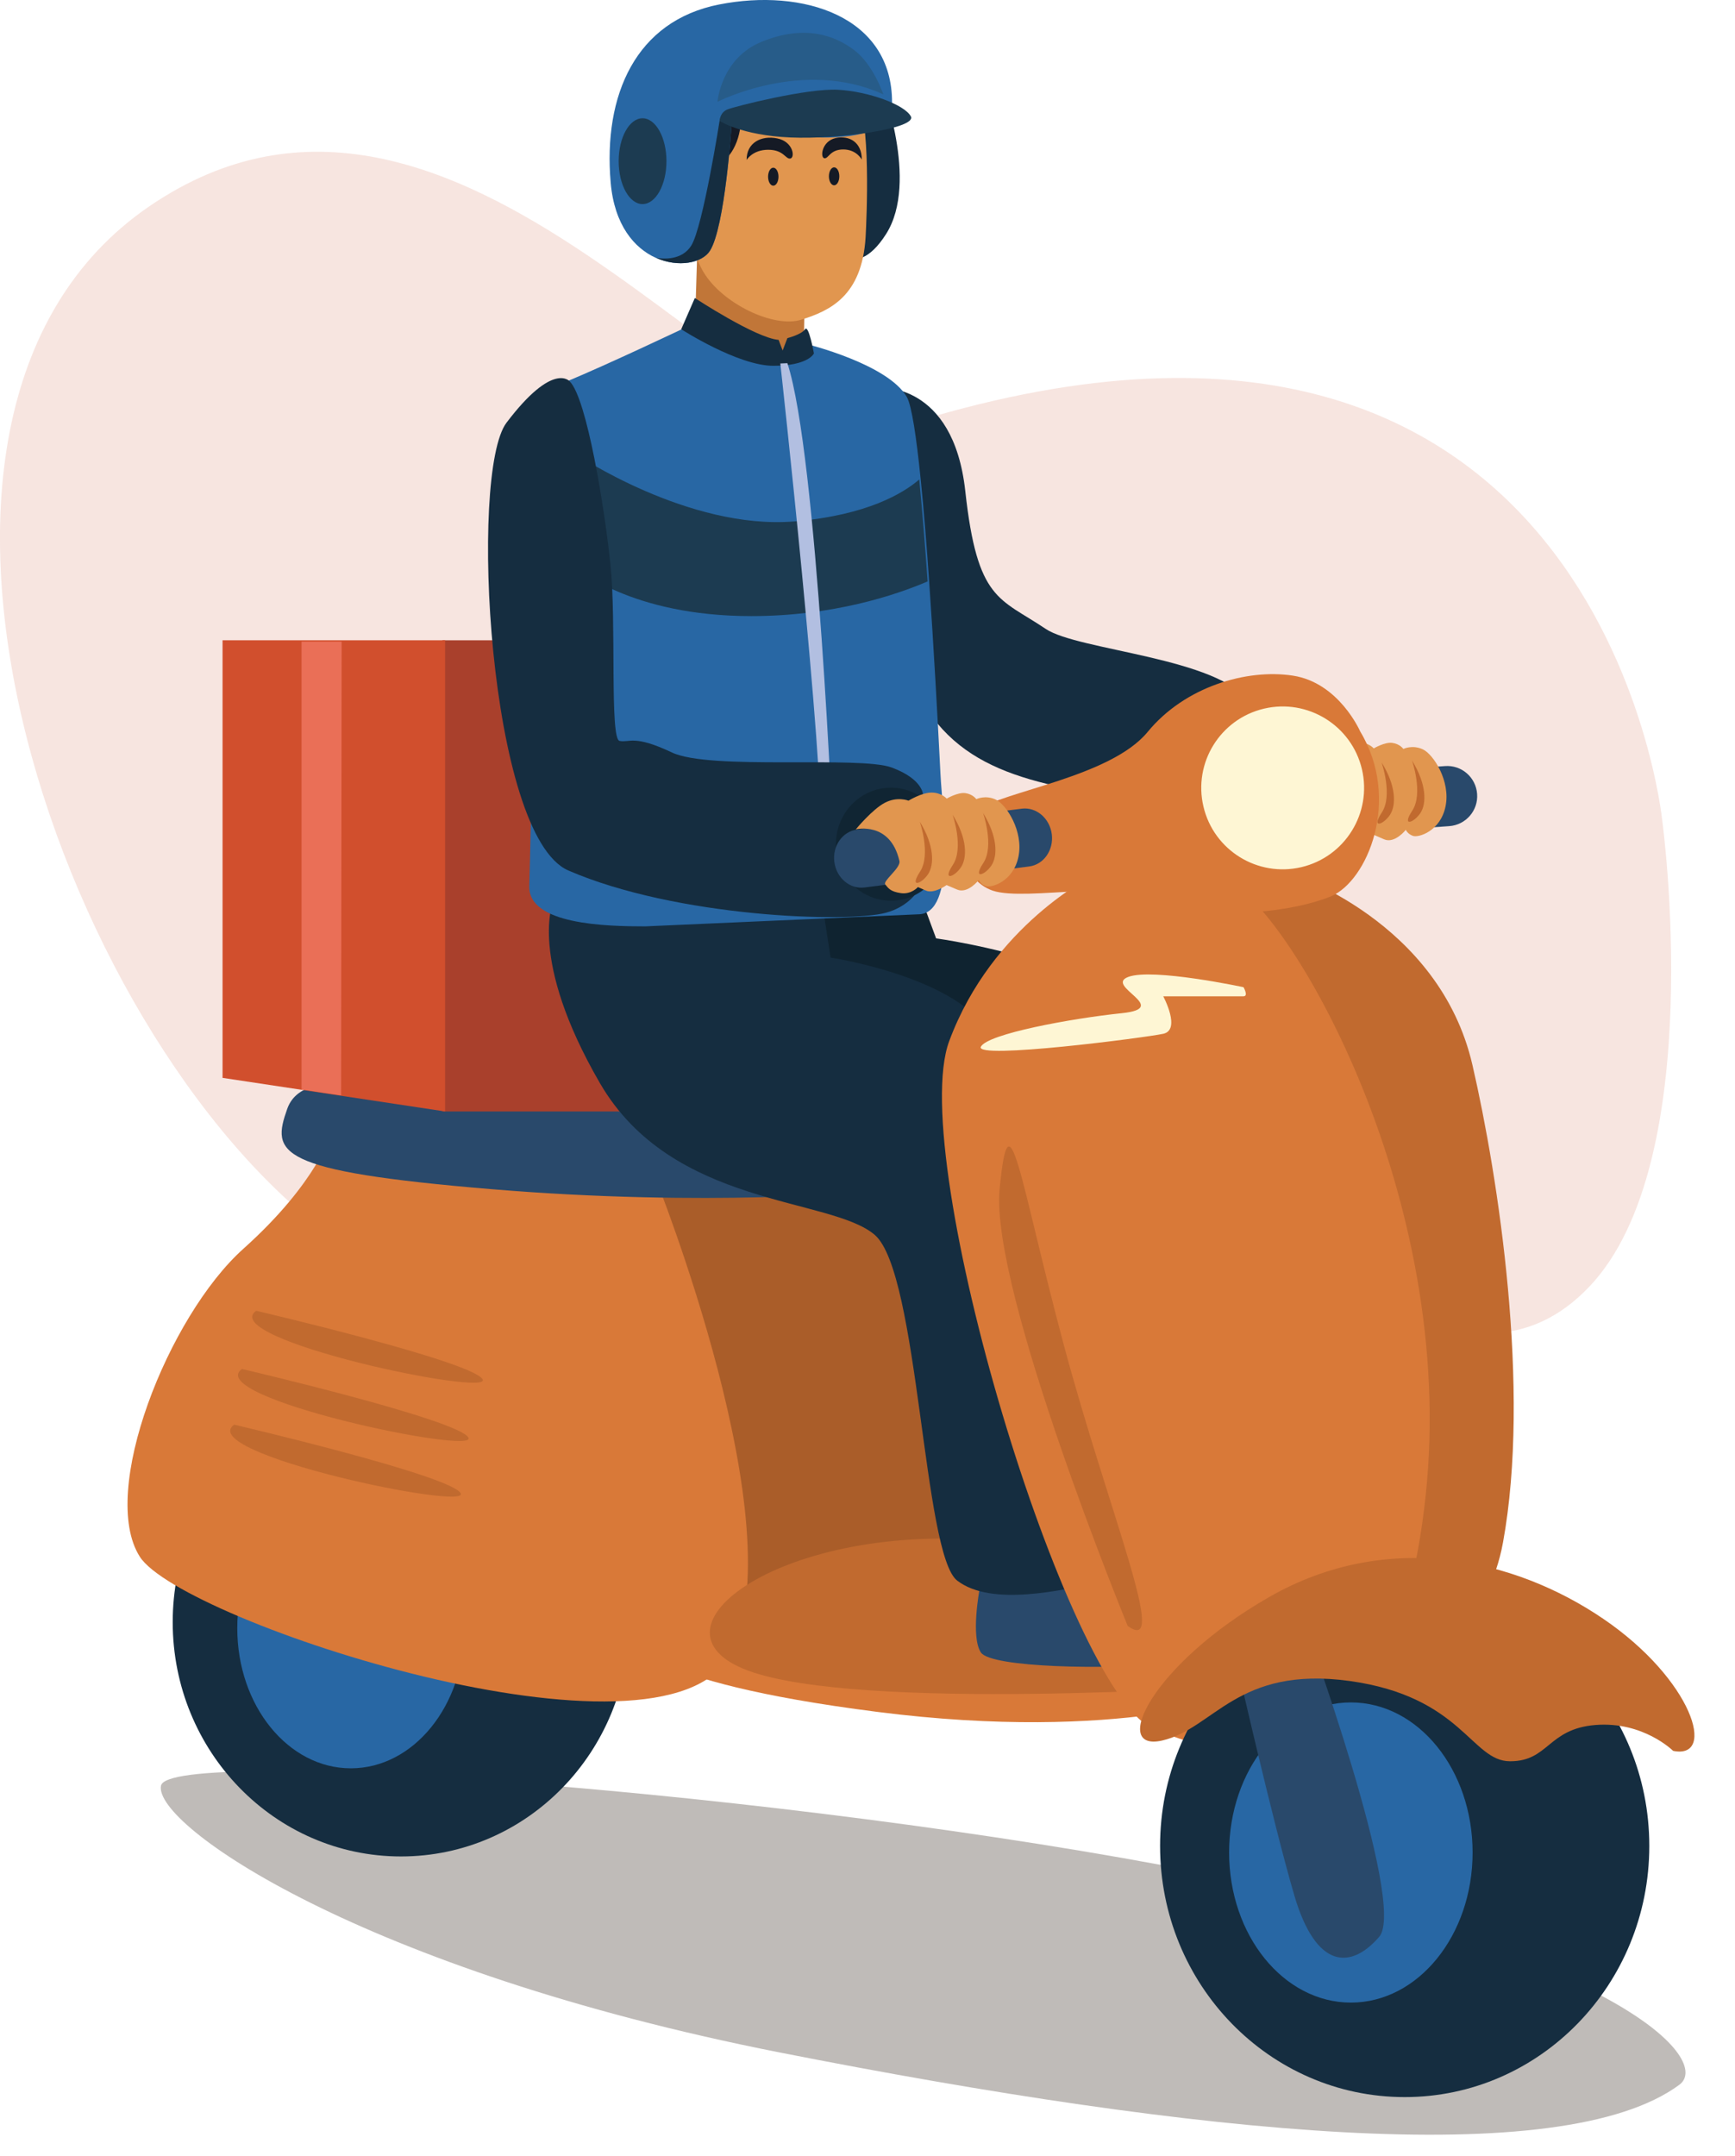 <svg width="33" height="41" viewBox="0 0 33 41" fill="none" xmlns="http://www.w3.org/2000/svg">
<path d="M31.617 15.609C31.617 15.609 30.449 3.869 17.119 8.112C14.322 9.002 8.752 -0.113 2.842 3.922C-3.067 7.955 1.249 20.137 6.599 23.72C11.947 27.302 15.561 19.743 20.192 21.841C24.823 23.939 27.955 26.857 30.228 24.469C32.501 22.08 31.617 15.609 31.617 15.609Z" fill="#F0D0C7" fill-opacity="0.55"/>
<path d="M3.062 33.957C2.914 34.701 6.864 37.46 14.838 39.032C22.813 40.603 29.703 41.295 31.941 39.645C32.565 39.187 30.863 37.19 22.889 35.618C14.912 34.049 3.208 33.213 3.062 33.957Z" fill="#BFBBB8"/>
<path d="M7.627 35.303C5.229 35.303 3.285 33.308 3.285 30.847C3.285 28.386 5.229 26.391 7.627 26.391C10.025 26.391 11.969 28.386 11.969 30.847C11.969 33.308 10.025 35.303 7.627 35.303Z" fill="#152D40"/>
<path d="M6.673 33.627C5.48 33.627 4.513 32.434 4.513 30.963C4.513 29.492 5.48 28.3 6.673 28.3C7.866 28.3 8.833 29.492 8.833 30.963C8.833 32.434 7.866 33.627 6.673 33.627Z" fill="#2867A4"/>
<path d="M23.726 32.211C23.726 32.211 21.313 33.145 16.687 32.554C12.06 31.964 12.06 31.177 12.06 31.177C12.06 31.177 13.684 29.159 16.489 29.207C19.296 29.258 23.726 32.211 23.726 32.211Z" fill="#D97938"/>
<path d="M13.684 31.129C13.684 31.129 12.651 23.844 11.174 22.22C9.698 20.596 17.179 21.433 17.179 21.433L19.788 31.08L13.684 31.129Z" fill="#AA5D29"/>
<path d="M12.454 22.368C12.454 22.368 15.163 29.11 13.882 31.475C12.602 33.837 3.446 30.836 2.66 29.604C1.873 28.374 3.202 25.025 4.629 23.747C6.057 22.467 6.304 21.532 6.304 21.532L12.454 22.368Z" fill="#D97938"/>
<path d="M23.481 32.063C23.481 32.063 16.343 32.555 14.226 31.768C12.108 30.981 14.915 28.912 18.952 29.307C22.989 29.701 25.155 31.572 25.155 31.572L23.481 32.063Z" fill="#C16A2F"/>
<path d="M22.939 30.93C22.939 30.93 21.857 30.587 21.414 30.167C20.971 29.749 20.282 29.699 19.518 29.823C18.755 29.946 18.632 30.218 18.632 30.218C18.632 30.218 18.459 31.129 18.657 31.424C18.854 31.719 21.119 31.744 22.03 31.645C22.939 31.546 23.53 31.399 22.939 30.93Z" fill="#29496B"/>
<path d="M16.489 22.663C16.489 22.663 13.486 22.958 9.352 22.614C5.218 22.27 5.167 21.925 5.463 21.087C5.758 20.25 7.334 20.744 8.318 20.497C9.303 20.25 15.357 21.039 15.357 21.039L16.489 22.663Z" fill="#29496B"/>
<path d="M24.532 16.604C24.532 16.604 27.373 17.505 28.006 20.252C28.501 22.399 29.119 26.424 28.587 29.334C28.055 32.246 24.361 33.136 24.361 33.136L23.588 16.891L24.532 16.604Z" fill="#C16A2F"/>
<path d="M8.415 12.176H13.732V21.136H8.415V12.176Z" fill="#A9402C"/>
<path d="M4.233 20.497L8.466 21.136V12.176H4.233V20.497Z" fill="#D14F2D"/>
<path d="M17.604 17.301L17.805 17.845C17.805 17.845 21.733 18.361 23.052 20.281C24.371 22.202 25.144 28.881 24.6 29.283C24.056 29.685 22.937 29.685 22.449 29.198C21.962 28.71 20.959 23.292 20.384 22.519C19.811 21.746 15.969 20.685 15.252 19.222C14.535 17.759 14.879 17.503 14.879 17.503L17.604 17.301Z" fill="#0F2330"/>
<path d="M10.524 17.138C10.524 17.138 10.036 18.227 11.411 20.598C12.787 22.968 15.798 22.758 16.639 23.484C17.48 24.211 17.556 29.563 18.207 30.058C18.858 30.556 20.194 30.249 21.035 30.058C21.877 29.868 19.468 20.617 18.78 19.585C18.092 18.554 15.798 18.21 15.798 18.21L15.645 17.215L10.524 17.138Z" fill="#152D40"/>
<path d="M20.8 16.644C20.8 16.644 18.873 17.586 18.053 19.801C17.233 22.015 20.293 32.174 21.932 32.871C23.572 33.569 26.5 34.153 27.115 28.453C27.731 22.754 24.532 17.341 23.424 16.809" fill="#D97938"/>
<path d="M23.99 15.964L25.828 15.834L27.565 15.71C27.881 15.687 28.118 15.413 28.095 15.098C28.072 14.781 27.798 14.544 27.483 14.568L23.909 14.822C23.592 14.845 23.355 15.119 23.378 15.434C23.402 15.749 23.676 15.988 23.99 15.964Z" fill="#29496B"/>
<path d="M24.4 14.816C24.4 14.816 24.715 14.434 24.954 14.309C25.192 14.185 25.402 14.271 25.402 14.271C25.402 14.271 25.651 14.117 25.841 14.117C26.032 14.117 26.129 14.232 26.129 14.232C26.129 14.232 26.339 14.107 26.482 14.127C26.626 14.146 26.692 14.242 26.692 14.242C26.692 14.242 26.865 14.156 27.065 14.251C27.265 14.346 27.592 14.854 27.495 15.331C27.399 15.809 26.978 15.934 26.873 15.895C26.768 15.856 26.739 15.78 26.739 15.78C26.739 15.78 26.529 16.048 26.327 15.961C26.125 15.873 26.127 15.875 26.127 15.875C26.127 15.875 25.888 16.048 25.735 15.98C25.581 15.914 25.581 15.914 25.581 15.914C25.581 15.914 25.457 16.058 25.257 16.029C25.056 16 25.018 15.934 24.961 15.866C24.903 15.8 25.261 15.551 25.229 15.417C25.055 14.653 24.4 14.816 24.4 14.816Z" fill="#E1964F"/>
<path d="M16.716 7.372C16.716 7.372 18.131 7.248 18.36 9.34C18.589 11.432 19.009 11.366 19.889 11.959C20.506 12.374 23.195 12.503 23.768 13.363C24.341 14.224 23.395 15.485 21.332 15.17C19.267 14.855 17.853 14.521 17.194 12.571C16.534 10.622 16.716 7.372 16.716 7.372Z" fill="#152D40"/>
<path d="M17.463 17.387L12.274 17.616C11.54 17.616 10.044 17.585 10.067 16.85C10.141 14.443 10.164 7.512 10.768 7.259C11.576 6.923 12.989 6.251 12.989 6.251L15.343 6.543C15.343 6.543 16.892 6.923 17.249 7.551C17.34 7.712 17.43 8.308 17.511 9.109C17.57 9.68 17.624 10.354 17.672 11.046C17.756 12.24 17.836 13.686 17.888 14.721C17.925 15.465 18.205 17.387 17.463 17.387Z" fill="#2867A4"/>
<path d="M16.756 1.583C16.756 1.583 17.488 3.448 16.855 4.448C16.222 5.447 15.722 4.598 15.722 4.598L16.371 1.732L16.756 1.583Z" fill="#152D40"/>
<path d="M13.259 4.88L13.226 5.946C13.226 5.946 14.158 6.712 14.768 6.679C15.378 6.646 15.291 6.478 15.291 6.478L15.302 5.734C15.3 5.734 13.835 4.891 13.259 4.88Z" fill="#C17638"/>
<path d="M16.464 4.506C16.398 5.639 15.772 5.913 15.24 6.08C14.71 6.245 13.731 5.767 13.379 5.171C13.379 5.169 13.377 5.167 13.375 5.165C13.358 5.136 13.342 5.105 13.327 5.074C13.033 4.495 13.094 3.838 13.094 3.838C13.094 3.838 13.076 3.461 13.095 3.016C13.115 2.572 13.171 2.063 13.315 1.795C13.604 1.262 14.475 1.134 14.859 1.134C15.242 1.134 15.975 1.418 16.276 1.816C16.573 2.216 16.483 4.172 16.464 4.506Z" fill="#E1964F"/>
<path d="M13.1 2.898C13.1 2.898 12.8 2.915 12.641 3.222C12.484 3.531 12.6 4.231 13.148 4.304C13.7 4.38 13.1 2.898 13.1 2.898Z" fill="#E1964F"/>
<path d="M16.456 1.958C16.456 1.958 16.089 2.082 15.274 2.041C14.457 2 14.083 1.925 14.083 1.925C14.083 1.925 14.158 2.391 13.983 2.766C13.809 3.141 13.616 3.057 13.568 3.349C13.519 3.64 13.535 3.797 13.385 3.79C13.236 3.782 13.247 3.127 13.156 2.985C13.065 2.843 12.748 3.047 12.719 3.113C12.69 3.18 12.278 1.948 13.072 1.519C13.072 1.519 13.317 0.911 14.376 0.864C15.431 0.821 16.278 1.194 16.456 1.958Z" fill="#151A25"/>
<path d="M14.201 3.042C14.201 3.042 14.312 2.848 14.611 2.848C14.91 2.848 14.939 3.03 15.032 3.015C15.127 2.997 15.089 2.692 14.782 2.632C14.479 2.57 14.197 2.715 14.201 3.042Z" fill="#151A25"/>
<path d="M16.391 3.036C16.391 3.036 16.295 2.842 16.039 2.842C15.783 2.842 15.759 3.024 15.678 3.009C15.596 2.991 15.631 2.686 15.891 2.626C16.154 2.566 16.395 2.709 16.391 3.036Z" fill="#151A25"/>
<path d="M14.807 3.36C14.807 3.456 14.762 3.531 14.708 3.531C14.654 3.531 14.609 3.456 14.609 3.36C14.609 3.265 14.654 3.189 14.708 3.189C14.762 3.189 14.807 3.265 14.807 3.36Z" fill="#151A25"/>
<path d="M15.964 3.353C15.964 3.448 15.92 3.524 15.865 3.524C15.811 3.524 15.766 3.448 15.766 3.353C15.766 3.257 15.811 3.182 15.865 3.182C15.92 3.182 15.964 3.257 15.964 3.353Z" fill="#151A25"/>
<path d="M13.238 3.39L13.679 3.961L13.617 4.009L13.259 3.524L13.238 3.39Z" fill="#EFF5E1"/>
<path d="M16.967 1.96C16.959 2.999 14.492 2.517 13.998 2.412C13.944 2.401 13.913 2.393 13.913 2.393C13.913 2.393 13.79 4.314 13.503 4.769C13.355 5.002 12.903 5.093 12.475 4.903H12.473C12.067 4.72 11.685 4.283 11.615 3.471C11.471 1.806 12.093 0.396 13.68 0.085C15.267 -0.228 16.977 0.305 16.967 1.96Z" fill="#2867A4"/>
<path d="M13.998 2.412C13.944 2.401 13.913 2.393 13.913 2.393C13.913 2.393 13.791 4.314 13.503 4.769C13.355 5.002 12.903 5.093 12.476 4.903C12.608 4.926 12.969 4.957 13.148 4.67C13.371 4.314 13.692 2.266 13.692 2.266L13.991 2.15L13.998 2.412Z" fill="#152D40"/>
<path d="M13.686 2.298C13.686 2.298 13.692 2.14 13.834 2.082C13.975 2.024 15.357 1.674 15.941 1.707C16.524 1.74 17.208 1.991 17.325 2.214C17.441 2.439 15.976 2.655 15.034 2.614C14.09 2.573 13.686 2.298 13.686 2.298Z" fill="#1C3B51"/>
<path d="M12.676 3.065C12.676 3.516 12.472 3.881 12.221 3.881C11.971 3.881 11.767 3.516 11.767 3.065C11.767 2.614 11.971 2.249 12.221 2.249C12.472 2.249 12.676 2.614 12.676 3.065Z" fill="#1C3B51"/>
<path d="M13.647 1.936C13.647 1.936 15.277 1.097 16.802 1.795C16.802 1.795 16.609 1.227 16.25 0.955C15.891 0.683 15.322 0.456 14.492 0.792C13.711 1.107 13.647 1.936 13.647 1.936Z" fill="#275C89"/>
<path d="M17.643 11.057C17.037 11.316 15.848 11.716 14.288 11.716C11.984 11.716 10.958 10.791 10.958 10.791L10.947 8.633C10.947 8.633 13.095 10.084 15.114 9.915C16.501 9.798 17.189 9.373 17.484 9.118C17.54 9.692 17.595 10.366 17.643 11.057Z" fill="#1C3B51"/>
<path d="M26.857 14.463C26.857 14.463 27.075 15.088 26.863 15.413C26.651 15.735 26.892 15.646 27.015 15.463C27.137 15.282 27.135 14.911 26.857 14.463Z" fill="#C16A2F"/>
<path d="M26.278 14.498C26.278 14.498 26.496 15.123 26.284 15.448C26.072 15.77 26.313 15.681 26.436 15.498C26.558 15.316 26.558 14.947 26.278 14.498Z" fill="#C16A2F"/>
<path d="M25.653 14.628C25.653 14.628 25.871 15.253 25.659 15.578C25.447 15.9 25.688 15.811 25.811 15.628C25.933 15.447 25.931 15.076 25.653 14.628Z" fill="#C16A2F"/>
<path d="M12.957 6.261L13.216 5.667C13.216 5.667 14.372 6.428 14.809 6.463L14.886 6.665L14.976 6.43C14.976 6.43 15.246 6.362 15.312 6.261C15.38 6.16 15.481 6.721 15.481 6.721C15.481 6.721 15.38 6.956 14.708 6.956C14.036 6.956 12.957 6.261 12.957 6.261Z" fill="#152D40"/>
<path d="M14.842 6.912C14.842 6.912 15.684 14.523 15.616 16.087H15.851C15.851 16.087 15.547 8.639 14.976 6.906L14.842 6.912Z" fill="#B2BFE1"/>
<path d="M17.558 15.131C17.558 15.131 17.577 14.826 16.965 14.597C16.353 14.367 13.505 14.655 12.779 14.309C12.052 13.965 11.976 14.128 11.784 14.089C11.594 14.051 11.726 11.824 11.611 10.735C11.497 9.645 11.162 7.582 10.838 7.255C10.838 7.255 10.529 6.857 9.634 8.038C8.917 8.984 9.29 15.892 10.809 16.553C12.858 17.443 16.142 17.557 16.858 17.355C17.575 17.155 17.661 16.467 17.661 16.467L17.558 15.131Z" fill="#152D40"/>
<path d="M15.899 16.053C15.899 16.648 16.367 17.128 16.946 17.128C17.523 17.128 17.993 16.646 17.993 16.053C17.993 15.461 17.525 14.979 16.946 14.979C16.367 14.979 15.899 15.459 15.899 16.053Z" fill="#102533"/>
<path d="M25.871 13.909C25.871 13.909 25.469 12.982 24.59 12.848C23.71 12.714 22.535 13.058 21.828 13.919C21.121 14.779 19.075 15.046 18.58 15.409C18.083 15.772 18.256 16.728 18.885 16.938C19.516 17.148 21.504 16.689 22.325 17.111C23.147 17.53 24.627 17.33 25.317 17.044C26.005 16.757 26.655 15.209 25.871 13.909Z" fill="#D97938"/>
<path d="M16.441 16.877L18.051 16.672L19.574 16.477C19.852 16.442 20.044 16.166 20.005 15.863C19.966 15.56 19.71 15.343 19.434 15.378L16.301 15.776C16.023 15.811 15.831 16.087 15.869 16.39C15.908 16.695 16.165 16.912 16.441 16.877Z" fill="#29496B"/>
<path d="M16.277 15.772C16.277 15.772 16.592 15.389 16.831 15.265C17.07 15.14 17.28 15.226 17.28 15.226C17.28 15.226 17.528 15.072 17.719 15.072C17.909 15.072 18.006 15.187 18.006 15.187C18.006 15.187 18.216 15.063 18.36 15.082C18.504 15.102 18.57 15.197 18.57 15.197C18.57 15.197 18.743 15.111 18.943 15.207C19.143 15.302 19.469 15.809 19.372 16.287C19.277 16.765 18.855 16.889 18.75 16.85C18.645 16.811 18.616 16.735 18.616 16.735C18.616 16.735 18.407 17.003 18.204 16.916C18.004 16.831 18.004 16.831 18.004 16.831C18.004 16.831 17.765 17.003 17.612 16.936C17.459 16.869 17.459 16.869 17.459 16.869C17.459 16.869 17.334 17.013 17.134 16.984C16.934 16.955 16.895 16.889 16.839 16.821C16.78 16.755 17.138 16.506 17.107 16.372C16.932 15.609 16.277 15.772 16.277 15.772Z" fill="#E1964F"/>
<path d="M22.89 15.339C22.693 14.506 23.209 13.672 24.041 13.476C24.873 13.28 25.707 13.795 25.904 14.627C26.1 15.459 25.585 16.293 24.753 16.49C23.92 16.686 23.086 16.171 22.89 15.339Z" fill="#FEF6D4"/>
<path d="M26.718 39.879C24.148 39.879 22.065 37.741 22.065 35.103C22.065 32.466 24.148 30.328 26.718 30.328C29.287 30.328 31.37 32.466 31.37 35.103C31.37 37.741 29.287 39.879 26.718 39.879Z" fill="#152D40"/>
<path d="M25.694 38.082C24.415 38.082 23.378 36.804 23.378 35.228C23.378 33.652 24.415 32.374 25.694 32.374C26.973 32.374 28.009 33.652 28.009 35.228C28.009 36.804 26.973 38.082 25.694 38.082Z" fill="#2867A4"/>
<path d="M24.784 30.794C24.784 30.794 26.77 36.211 26.232 36.832C25.694 37.454 25.033 37.452 24.619 36.047C24.206 34.641 23.502 31.54 23.502 31.54L24.784 30.794Z" fill="#29496B"/>
<path d="M31.823 33.295C31.823 33.295 31.257 32.73 30.346 32.803C29.435 32.877 29.46 33.493 28.722 33.493C27.984 33.493 27.811 32.263 25.67 31.966C23.529 31.671 23.087 32.877 22.102 33.099C21.117 33.32 21.905 31.647 24.145 30.367C26.385 29.087 28.798 29.629 30.496 30.785C32.194 31.941 32.66 33.466 31.823 33.295Z" fill="#C16A2F"/>
<path d="M23.652 18.773C23.652 18.773 21.929 18.404 21.461 18.577C20.993 18.75 22.298 19.168 21.338 19.267C20.379 19.366 18.778 19.661 18.656 19.906C18.533 20.153 21.782 19.733 22.125 19.659C22.469 19.585 22.125 18.946 22.125 18.946C22.125 18.946 23.553 18.946 23.652 18.946C23.751 18.944 23.652 18.773 23.652 18.773Z" fill="#FEF6D4"/>
<path d="M21.449 30.919C21.449 30.919 18.828 24.532 19.013 22.612C19.197 20.693 19.382 22.391 20.231 25.565C21.08 28.741 22.261 31.509 21.449 30.919Z" fill="#C16A2F"/>
<path d="M18.698 15.459C18.698 15.459 18.916 16.085 18.704 16.409C18.492 16.732 18.733 16.642 18.856 16.46C18.978 16.279 18.976 15.908 18.698 15.459Z" fill="#C16A2F"/>
<path d="M18.119 15.494C18.119 15.494 18.337 16.119 18.125 16.444C17.913 16.766 18.154 16.677 18.276 16.494C18.399 16.314 18.399 15.943 18.119 15.494Z" fill="#C16A2F"/>
<path d="M17.494 15.624C17.494 15.624 17.711 16.25 17.5 16.574C17.288 16.899 17.529 16.807 17.651 16.625C17.773 16.444 17.771 16.073 17.494 15.624Z" fill="#C16A2F"/>
<path d="M4.872 24.926C4.872 24.926 8.983 25.886 9.179 26.229C9.377 26.575 4.111 25.468 4.872 24.926Z" fill="#C16A2F"/>
<path d="M4.602 26.033C4.602 26.033 8.713 26.993 8.909 27.337C9.107 27.683 3.839 26.575 4.602 26.033Z" fill="#C16A2F"/>
<path d="M4.454 27.092C4.454 27.092 8.565 28.052 8.761 28.395C8.959 28.741 3.691 27.634 4.454 27.092Z" fill="#C16A2F"/>
<path d="M5.735 20.718L6.488 20.831L6.498 12.201H5.735V20.718Z" fill="#EA6F57"/>
</svg>
